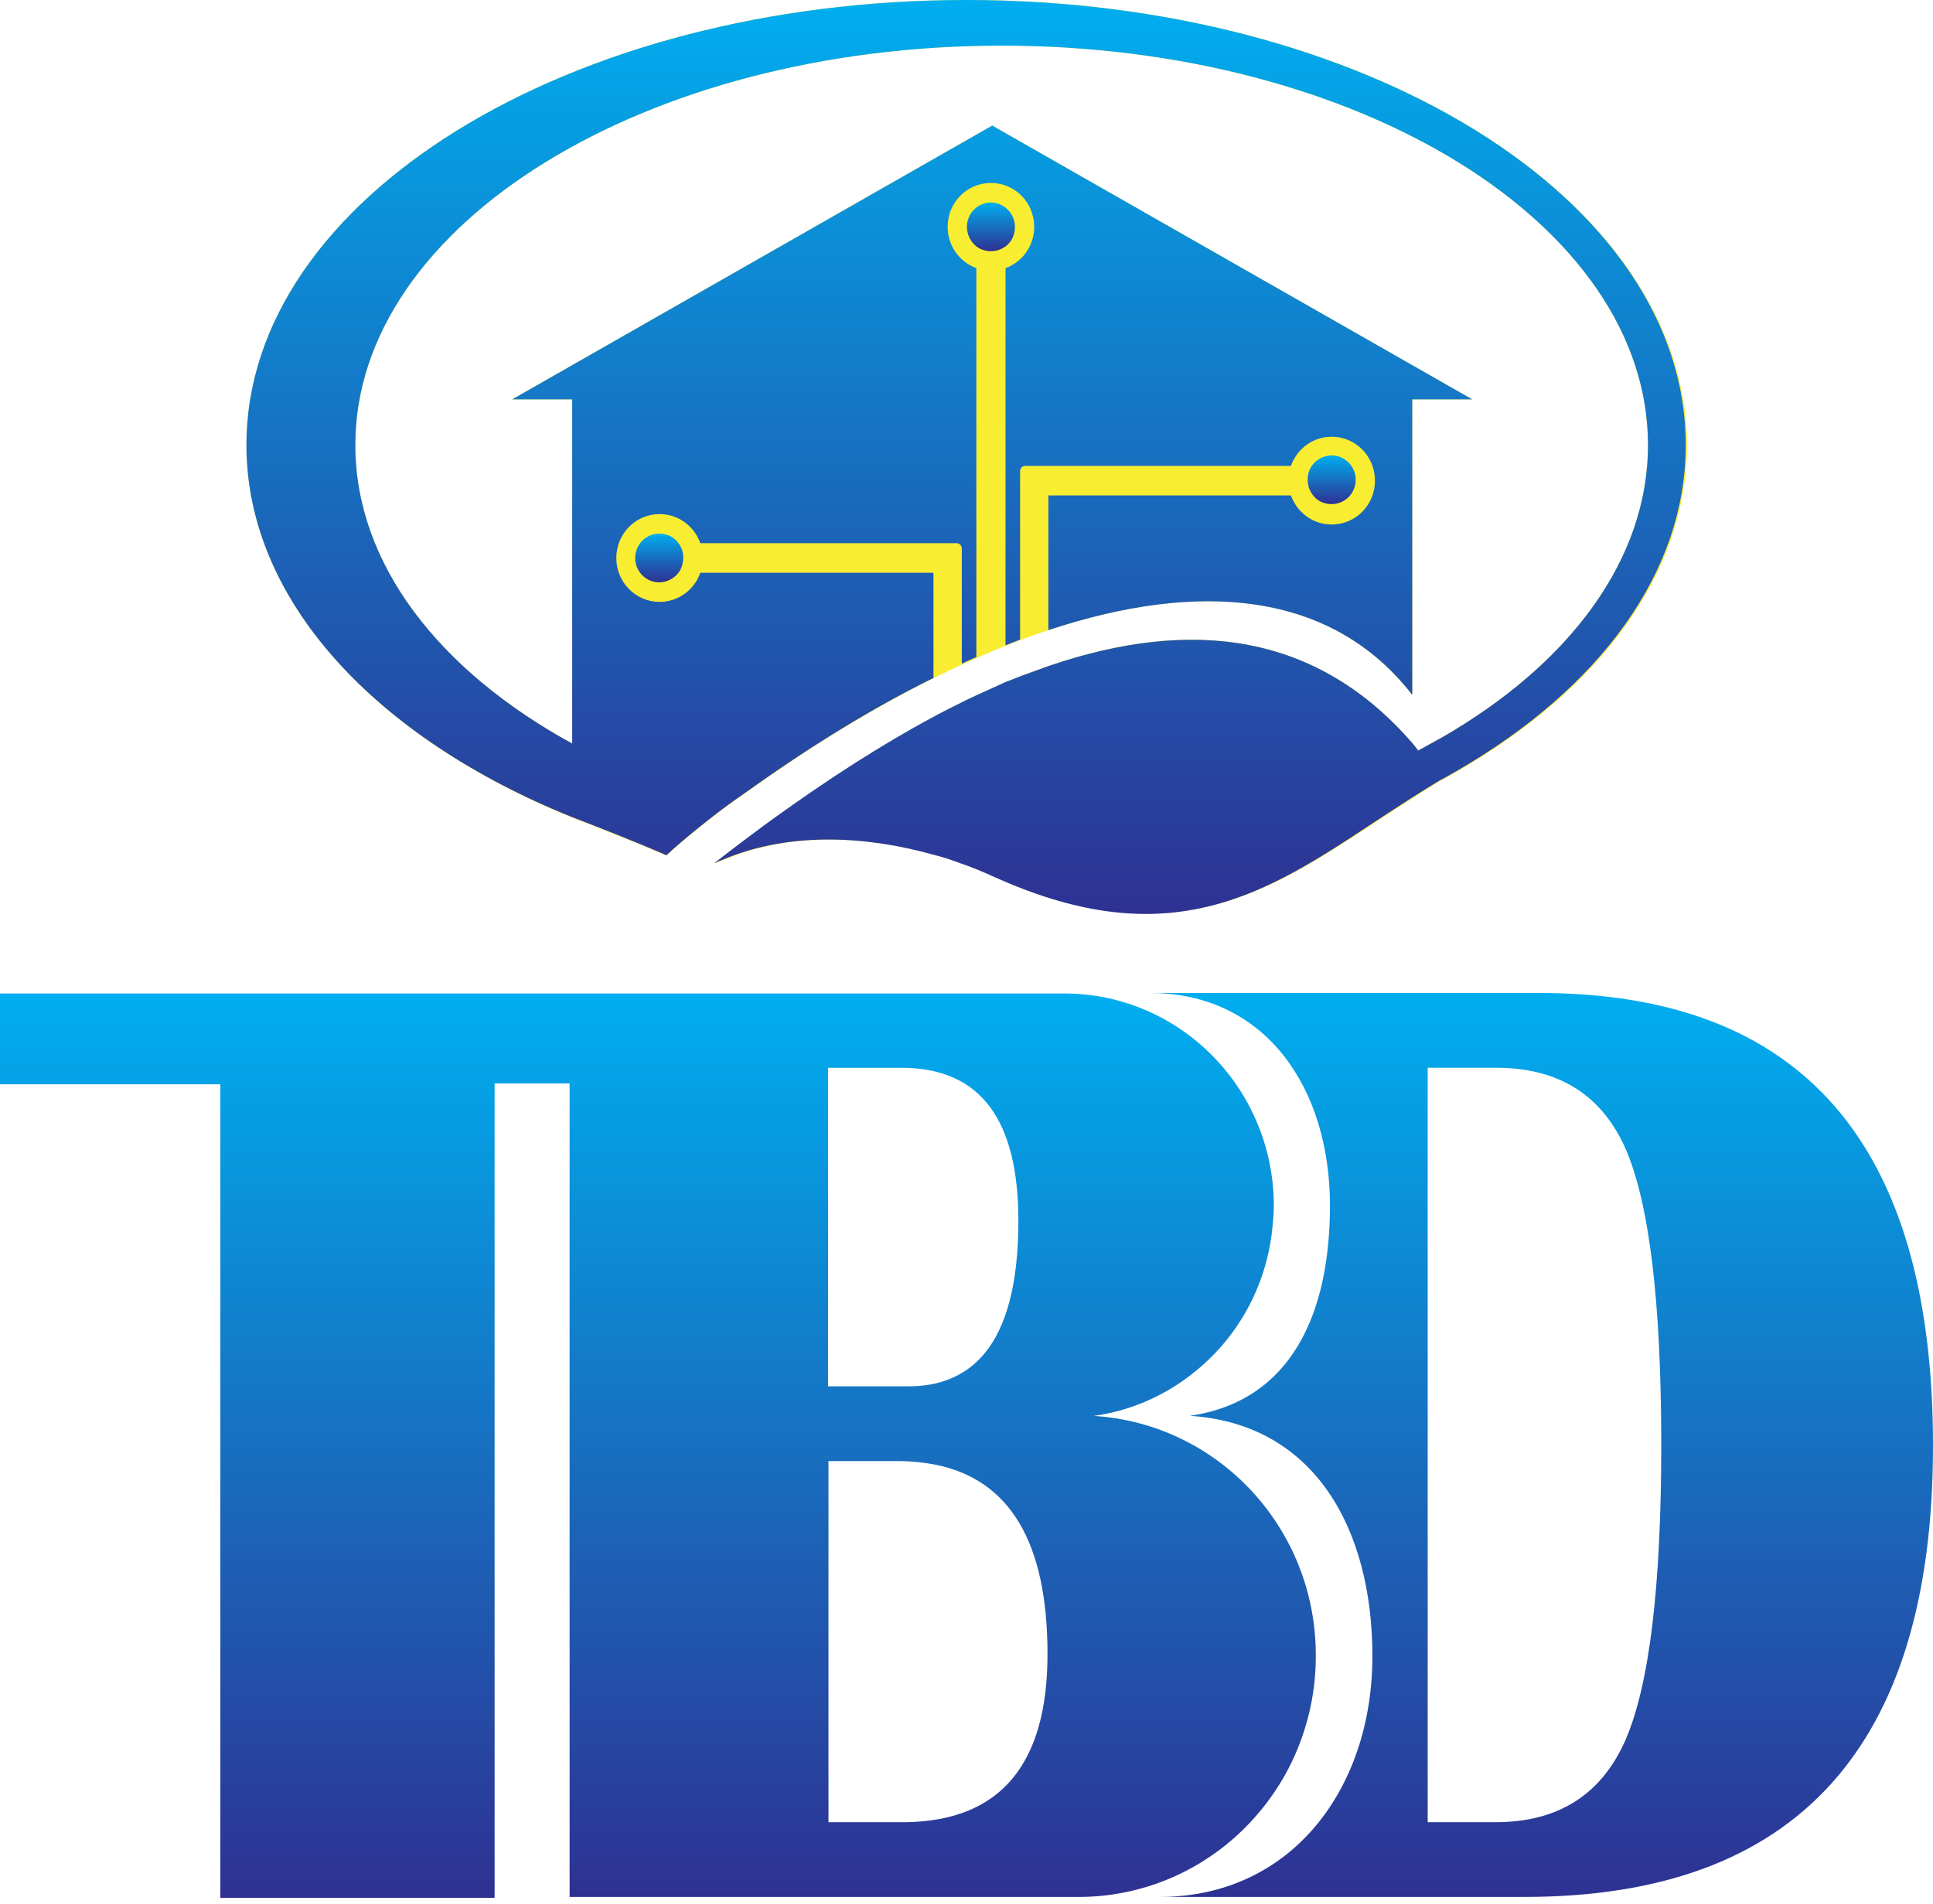 <svg width="65" height="64" viewBox="0 0 65 64" fill="none" xmlns="http://www.w3.org/2000/svg">
<path d="M32.5 0C19.125 0 8.287 6.691 8.287 14.961C8.287 20.191 12.64 24.808 19.226 27.482C19.457 27.569 21.244 28.256 22.411 28.767C22.945 28.256 24.04 27.394 24.487 27.073C24.689 26.927 24.89 26.78 25.106 26.634C33.927 20.308 43.05 17.634 47.489 23.362V13.427H49.507L33.365 4.222L17.223 13.427H19.241V24.998C14.758 22.544 11.948 18.949 11.948 14.961C11.948 7.553 21.676 1.534 33.682 1.534C45.687 1.534 55.416 7.539 55.416 14.961C55.416 18.832 52.764 22.324 48.512 24.779C48.455 24.808 48.411 24.837 48.354 24.866C48.138 24.983 47.907 25.115 47.691 25.232C47.633 25.159 47.575 25.086 47.518 25.013C42.373 19.037 34.633 21.243 26.043 27.526C25.942 27.599 25.841 27.672 25.741 27.745C25.236 28.125 24.717 28.505 24.198 28.914C24.17 28.943 24.141 28.957 24.098 28.987C24.083 29.001 24.083 29.001 24.069 29.016C24.083 29.016 24.098 29.001 24.112 29.001C24.198 28.957 24.27 28.928 24.357 28.899C27.585 27.54 31.361 28.505 33.408 29.439C33.768 29.6 34.114 29.746 34.46 29.878C39.634 31.85 42.675 29.995 46.077 27.759C46.538 27.453 47.013 27.146 47.489 26.839C47.792 26.649 48.109 26.444 48.426 26.255C48.656 26.138 48.873 26.006 49.103 25.875C53.802 23.142 56.727 19.271 56.727 14.975C56.713 6.691 45.875 0 32.5 0Z" fill="#F9ED32"/>
<path d="M32.5 0C19.125 0 8.287 6.691 8.287 14.961C8.287 20.191 12.64 24.808 19.226 27.467C19.457 27.555 21.244 28.241 22.411 28.753C22.945 28.241 24.04 27.38 24.487 27.058C24.689 26.912 24.89 26.766 25.106 26.62C27.211 25.115 29.315 23.815 31.39 22.792V19.256H23.55C23.348 19.826 22.815 20.235 22.181 20.235C21.374 20.235 20.725 19.578 20.725 18.759C20.725 17.941 21.374 17.284 22.181 17.284C22.815 17.284 23.348 17.693 23.55 18.263H31.563H32.169C32.269 18.263 32.342 18.35 32.342 18.438V19.052V22.31C32.5 22.237 32.659 22.164 32.831 22.091V9.014C32.269 8.81 31.866 8.269 31.866 7.627C31.866 6.808 32.514 6.151 33.322 6.151C34.129 6.151 34.777 6.808 34.777 7.627C34.777 8.269 34.374 8.81 33.812 9.014V21.696C33.97 21.638 34.129 21.565 34.302 21.506V16.451V15.838C34.302 15.735 34.388 15.662 34.474 15.662H35.08H43.41C43.612 15.092 44.145 14.683 44.779 14.683C45.587 14.683 46.235 15.341 46.235 16.159C46.235 16.977 45.587 17.634 44.779 17.634C44.145 17.634 43.612 17.225 43.41 16.656H35.253V21.185C40.326 19.505 44.779 19.87 47.489 23.362V13.427H49.507L33.365 4.222L17.223 13.427H19.241V24.998C14.758 22.544 11.948 18.949 11.948 14.961C11.948 7.553 21.676 1.534 33.682 1.534C45.687 1.534 55.416 7.539 55.416 14.961C55.416 18.833 52.764 22.324 48.512 24.779C48.455 24.808 48.411 24.837 48.354 24.867C48.138 24.983 47.907 25.115 47.691 25.232C47.633 25.159 47.575 25.086 47.518 25.013C44.304 21.287 40.095 20.747 35.282 22.383C34.965 22.5 34.633 22.617 34.316 22.733C34.157 22.792 33.999 22.865 33.826 22.923C33.48 23.084 33.149 23.23 32.831 23.376C32.673 23.449 32.514 23.522 32.342 23.61C32.024 23.771 31.693 23.931 31.376 24.107C29.632 25.042 27.845 26.196 26 27.526C25.899 27.599 25.798 27.672 25.697 27.745C25.193 28.125 24.674 28.505 24.155 28.914C24.126 28.943 24.098 28.957 24.054 28.987C24.04 29.001 24.04 29.001 24.026 29.016C24.04 29.016 24.054 29.001 24.069 29.001C24.155 28.957 24.227 28.928 24.314 28.899C26.663 27.905 29.3 28.154 31.347 28.724C31.693 28.811 32.01 28.914 32.313 29.03C32.702 29.162 33.048 29.308 33.365 29.454C33.725 29.615 34.071 29.761 34.417 29.892C39.591 31.865 42.632 30.009 46.033 27.759C46.495 27.453 46.97 27.146 47.446 26.839C47.748 26.649 48.065 26.445 48.383 26.255C48.613 26.138 48.829 26.006 49.06 25.875C53.758 23.143 56.684 19.271 56.684 14.976C56.713 6.691 45.875 0 32.5 0Z" fill="url(#paint0_linear_5_12)"/>
<path d="M22.815 18.263C22.671 18.058 22.44 17.941 22.166 17.941C21.72 17.941 21.359 18.307 21.359 18.759C21.359 19.212 21.72 19.578 22.166 19.578C22.426 19.578 22.671 19.446 22.815 19.256C22.916 19.125 22.973 18.949 22.973 18.759C22.988 18.57 22.916 18.394 22.815 18.263Z" fill="url(#paint1_linear_5_12)"/>
<path d="M44.779 15.312C44.52 15.312 44.275 15.443 44.131 15.633C44.03 15.764 43.972 15.94 43.972 16.13C43.972 16.32 44.03 16.48 44.131 16.626C44.275 16.831 44.505 16.948 44.779 16.948C45.226 16.948 45.587 16.583 45.587 16.13C45.587 15.677 45.226 15.312 44.779 15.312Z" fill="url(#paint2_linear_5_12)"/>
<path d="M33.322 6.808C32.875 6.808 32.514 7.174 32.514 7.627C32.514 7.889 32.644 8.138 32.831 8.284C32.961 8.386 33.134 8.445 33.322 8.445C33.509 8.445 33.667 8.386 33.812 8.284C34.013 8.138 34.129 7.904 34.129 7.627C34.129 7.174 33.754 6.808 33.322 6.808Z" fill="url(#paint3_linear_5_12)"/>
<path d="M51.755 33.384H38.669C42.56 33.384 44.722 36.584 44.722 40.529C44.722 44.138 43.439 47.103 40.009 47.6C44.188 47.863 46.149 51.384 46.149 55.679C46.149 60.15 43.41 63.774 39 63.774H51.265C60.417 63.774 65 58.718 65 48.608C65 38.454 60.59 33.384 51.755 33.384ZM54.652 58.514C53.845 60.34 52.389 61.261 50.299 61.261H48.008V35.897H50.299C52.404 35.897 53.859 36.803 54.666 38.629C55.459 40.456 55.862 43.772 55.862 48.564C55.862 53.371 55.459 56.673 54.652 58.514Z" fill="url(#paint4_linear_5_12)"/>
<path d="M36.781 47.602C38.049 47.426 39.216 46.9 40.167 46.126C41.594 44.986 42.56 43.292 42.776 41.378C42.805 41.1 42.834 40.822 42.834 40.545C42.834 36.6 39.677 33.401 35.786 33.401C35.411 33.401 33.278 33.401 32.5 33.401H23.997H19.169H0V36.454H7.408V63.804H16.632V36.425H19.154V63.775H33.984C34.474 63.775 35.973 63.775 36.262 63.775C38.279 63.775 40.124 63.015 41.522 61.773C42.257 61.116 42.877 60.327 43.338 59.436C43.915 58.311 44.246 57.04 44.246 55.681C44.261 51.371 40.96 47.865 36.781 47.602ZM27.859 35.899H30.324C30.353 35.899 30.381 35.899 30.41 35.899C32.976 35.943 34.244 37.652 34.244 41.042C34.244 44.066 33.422 45.863 31.779 46.418C31.405 46.55 30.987 46.608 30.526 46.608H27.845V35.899H27.859ZM30.482 61.262C30.439 61.262 30.396 61.262 30.338 61.262H27.859V49.121H30.194C30.641 49.121 31.044 49.165 31.433 49.238C33.956 49.735 35.224 51.853 35.224 55.608C35.224 59.319 33.639 61.204 30.482 61.262Z" fill="url(#paint5_linear_5_12)"/>
<defs>
<linearGradient id="paint0_linear_5_12" x1="32.503" y1="30.703" x2="32.503" y2="0" gradientUnits="userSpaceOnUse">
<stop stop-color="#2E3192"/>
<stop offset="1" stop-color="#00AEEF"/>
</linearGradient>
<linearGradient id="paint1_linear_5_12" x1="22.174" y1="19.573" x2="22.174" y2="17.936" gradientUnits="userSpaceOnUse">
<stop stop-color="#2E3192"/>
<stop offset="1" stop-color="#00AEEF"/>
</linearGradient>
<linearGradient id="paint2_linear_5_12" x1="44.778" y1="16.954" x2="44.778" y2="15.317" gradientUnits="userSpaceOnUse">
<stop stop-color="#2E3192"/>
<stop offset="1" stop-color="#00AEEF"/>
</linearGradient>
<linearGradient id="paint3_linear_5_12" x1="33.314" y1="8.444" x2="33.314" y2="6.807" gradientUnits="userSpaceOnUse">
<stop stop-color="#2E3192"/>
<stop offset="1" stop-color="#00AEEF"/>
</linearGradient>
<linearGradient id="paint4_linear_5_12" x1="51.837" y1="63.779" x2="51.837" y2="33.379" gradientUnits="userSpaceOnUse">
<stop stop-color="#2E3192"/>
<stop offset="1" stop-color="#00AEEF"/>
</linearGradient>
<linearGradient id="paint5_linear_5_12" x1="22.132" y1="63.781" x2="22.132" y2="33.38" gradientUnits="userSpaceOnUse">
<stop stop-color="#2E3192"/>
<stop offset="1" stop-color="#00AEEF"/>
</linearGradient>
</defs>
</svg>
